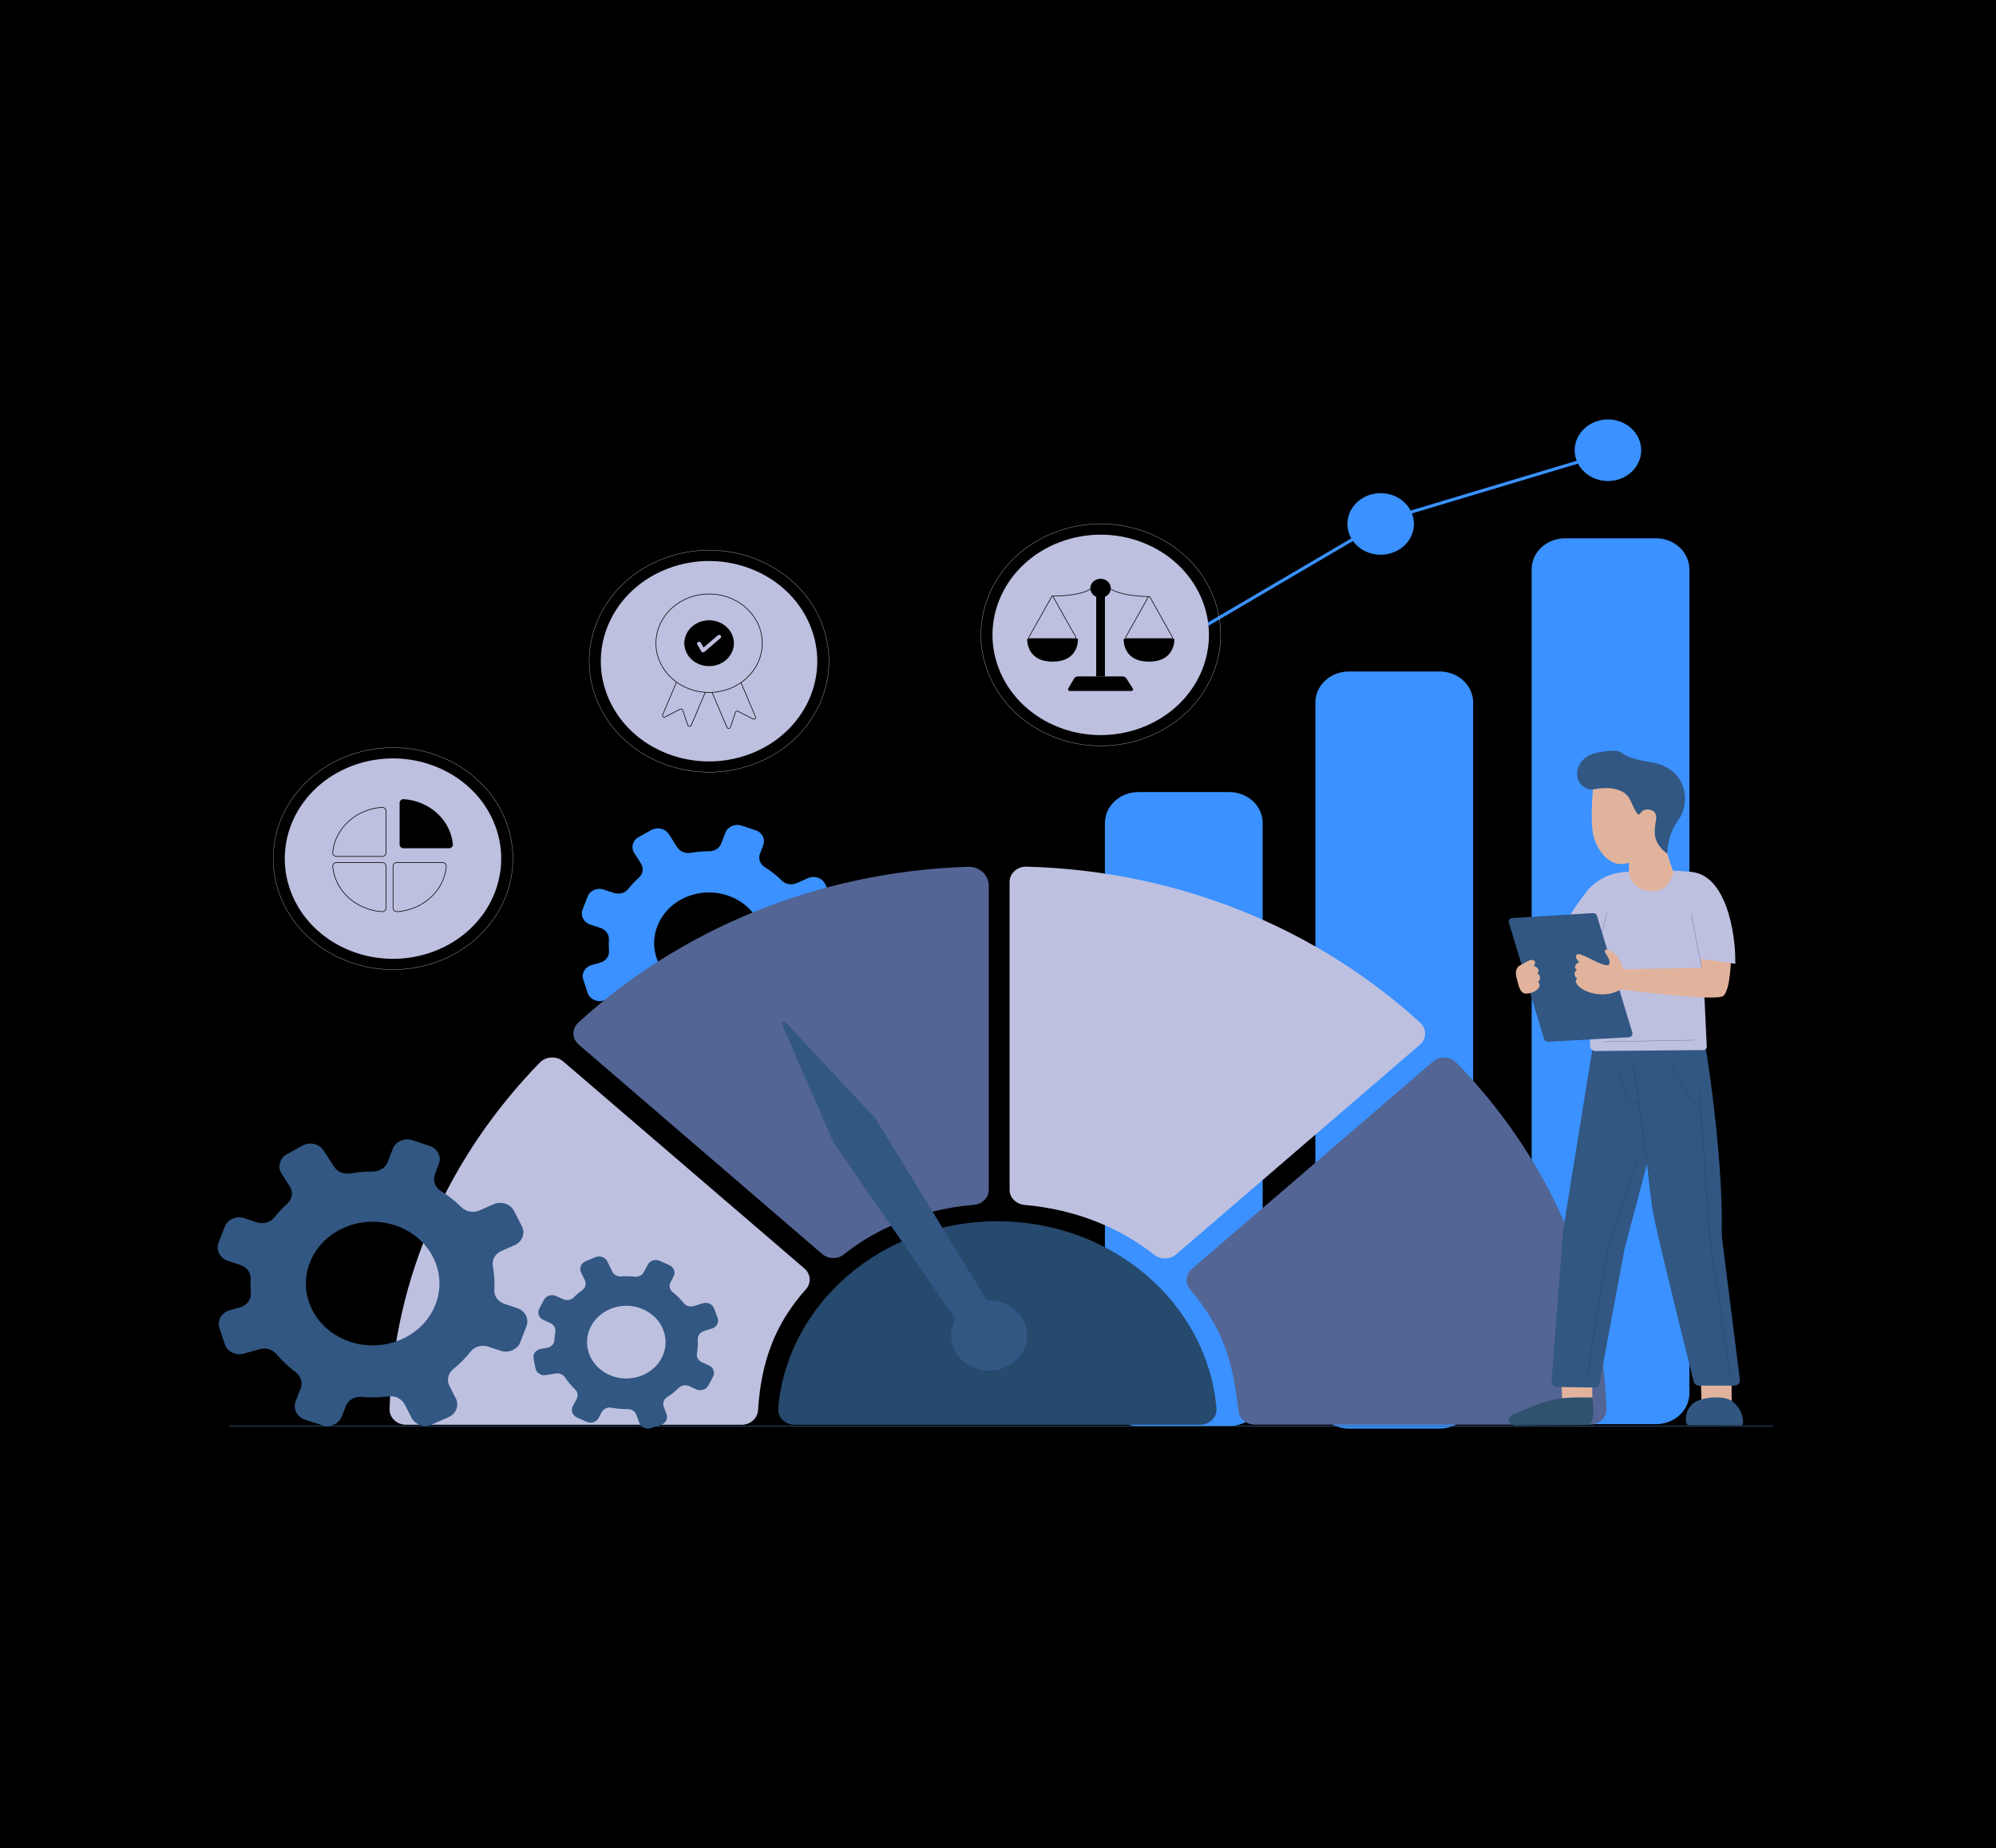 <svg width="3176" height="2941" viewBox="0 0 3176 2941" fill="none" xmlns="http://www.w3.org/2000/svg">
<g clip-path="url(#clip0_1_186)">
<path d="M10309.3 0H0V10028.8H10309.3V0Z" fill="black"/>
<path d="M836.533 2263.65C740.103 2263.65 331.721 1961.06 478.96 1671.63C607.188 1419.57 884.535 1786.98 799.73 1272.34C764.139 1056.35 1027.94 817.774 1288.77 958.178C1436.05 1037.46 1692.12 1099.02 1776.12 944.473C1958.2 609.493 2487.47 628.78 2643.45 975.294C2810.48 1346.37 2441 1317.99 2580.47 1510.64C2660.17 1620.74 2713.36 1613.81 2795.86 1791.98C2892.43 2000.54 2773.43 2266.51 2548.12 2266.51L836.533 2263.65Z" fill="black"/>
<path d="M1316.62 1532.98L1300.22 1527.57C1292.03 1524.87 1286.46 1517.59 1286.9 1509.56C1287.47 1498.9 1286.78 1488.32 1284.91 1477.98C1283.45 1469.92 1288.15 1461.97 1296.13 1458.46L1313.33 1450.9C1323.33 1446.5 1327.59 1435.42 1322.84 1426.16L1312.62 1406.25C1307.87 1396.98 1295.91 1393.04 1285.91 1397.44L1267.7 1405.45C1259.77 1408.94 1250.17 1407.5 1244.19 1401.55C1236.02 1393.43 1226.81 1386.11 1216.64 1379.79C1209.17 1375.14 1206.28 1366.24 1209.3 1358.38L1214.46 1344.97C1218.17 1335.31 1212.72 1324.69 1202.29 1321.25L1179.86 1313.86C1169.43 1310.42 1157.96 1315.46 1154.25 1325.12L1147.61 1342.4C1144.71 1349.95 1136.91 1354.75 1128.25 1354.74C1118.39 1354.72 1108.63 1355.56 1099.07 1357.21C1090.65 1358.65 1082.12 1355.33 1077.75 1348.51L1064.15 1327.32C1058.49 1318.5 1046.19 1315.6 1036.67 1320.84L1016.21 1332.1C1006.68 1337.34 1003.55 1348.73 1009.21 1357.54L1019.79 1374.03C1024.48 1381.34 1023.26 1390.72 1016.68 1396.65C1010.49 1402.23 1004.76 1408.31 999.563 1414.85C994.412 1421.34 985.132 1423.73 976.944 1421.03L960.537 1415.63C950.107 1412.19 938.635 1417.23 934.925 1426.89L926.941 1447.66C923.225 1457.32 928.675 1467.94 939.111 1471.38L955.404 1476.75C963.643 1479.46 969.258 1486.78 968.832 1494.87C968.508 1500.97 968.604 1507.04 969.093 1513.06C969.798 1521.66 963.833 1529.51 954.928 1532.01L941.455 1535.79C930.86 1538.77 924.87 1549.13 928.084 1558.95L934.989 1580.05C938.197 1589.86 949.395 1595.4 959.997 1592.43L980.806 1586.59C988.873 1584.32 997.467 1587.08 1002.66 1593.22C1009.94 1601.82 1018.27 1609.71 1027.57 1616.7C1034.28 1621.74 1037.07 1630.01 1034.17 1637.56L1027.52 1654.86C1023.8 1664.52 1029.25 1675.14 1039.68 1678.58L1062.11 1685.97C1072.54 1689.41 1084.01 1684.36 1087.72 1674.7L1092.88 1661.28C1095.9 1653.42 1104.22 1648.22 1113.18 1648.99C1125.31 1650.03 1137.38 1649.75 1149.18 1648.26C1157.86 1647.17 1166.25 1651.65 1170 1658.97L1178.8 1676.12C1183.55 1685.38 1195.51 1689.32 1205.51 1684.92L1227.02 1675.46C1237.02 1671.06 1241.28 1659.99 1236.52 1650.72L1228.28 1634.65C1224.49 1627.26 1226.28 1618.34 1232.93 1612.94C1241.49 1606 1249.31 1598.15 1256.18 1589.5C1261.32 1583.01 1270.62 1580.63 1278.8 1583.33L1295.19 1588.73C1305.63 1592.17 1317.09 1587.12 1320.8 1577.46L1328.79 1556.69C1332.5 1547.04 1327.05 1536.41 1316.62 1532.98ZM1210.19 1528.06C1194.05 1570.05 1144.2 1591.98 1098.85 1577.03C1053.49 1562.09 1029.82 1515.93 1045.96 1473.94C1062.1 1431.94 1111.95 1410.01 1157.3 1424.96C1202.65 1439.9 1226.33 1486.06 1210.19 1528.06Z" fill="#3A91FF"/>
<path d="M2595.96 751.171C2616.62 732.034 2616.62 701.007 2595.96 681.871C2575.29 662.734 2541.78 662.734 2521.12 681.871C2500.45 701.007 2500.45 732.034 2521.12 751.171C2541.78 770.307 2575.29 770.307 2595.96 751.171Z" fill="#3A91FF"/>
<path d="M2248.38 845.056C2255.07 818.712 2237.44 792.335 2208.99 786.14C2180.54 779.945 2152.05 796.279 2145.36 822.622C2138.67 848.966 2156.31 875.344 2184.76 881.539C2213.21 887.734 2241.69 871.4 2248.38 845.056Z" fill="#3A91FF"/>
<path d="M2558.56 720.904L2206.65 826.492L1802.98 1063.41" stroke="#3A91FF" stroke-width="5" stroke-miterlimit="10"/>
<path d="M2634.84 2266.51H2490.41C2460.98 2266.51 2437.13 2244.42 2437.13 2217.17V905.969C2437.13 878.718 2460.98 856.631 2490.41 856.631H2634.84C2664.27 856.631 2688.12 878.724 2688.12 905.969V2217.16C2688.12 2244.41 2664.27 2266.51 2634.84 2266.51Z" fill="#3A91FF"/>
<path d="M2290.73 2273.49H2146.3C2116.87 2273.49 2093.02 2251.4 2093.02 2224.15V1117.96C2093.02 1090.71 2116.87 1068.62 2146.3 1068.62H2290.73C2320.16 1068.62 2344.02 1090.72 2344.02 1117.96V2224.15C2344.02 2251.4 2320.16 2273.49 2290.73 2273.49Z" fill="#3A91FF"/>
<path d="M1955.87 2269.53H1811.44C1782.01 2269.53 1758.16 2247.44 1758.16 2220.19V1309.84C1758.16 1282.59 1782.02 1260.5 1811.44 1260.5H1955.87C1985.3 1260.5 2009.15 1282.59 2009.15 1309.84V2220.18C2009.15 2247.44 1985.3 2269.53 1955.87 2269.53Z" fill="#3A91FF"/>
<path d="M1540.21 1379.42C1298.74 1387.24 1080.82 1480.46 920.208 1627.31C909.594 1637.02 909.88 1652.99 920.811 1662.39L1308.07 1995.56C1317.77 2003.9 1332.78 2004.37 1342.78 1996.34C1398.81 1951.32 1470.99 1924.16 1549.46 1917.43C1562.87 1916.29 1573.25 1906.09 1573.25 1893.61V1409.09C1573.25 1392.35 1558.28 1378.83 1540.21 1379.42Z" fill="#536594"/>
<path d="M646.132 2267.44H1179.99C1193.94 2267.44 1205.31 2257.31 1206.15 2244.41C1211.22 2166.63 1233.02 2106.95 1282.5 2051.65C1291.28 2041.84 1290.01 2027.3 1279.92 2018.64L896.388 1689.37C885.659 1680.16 868.852 1680.86 859.044 1690.92C715.87 1837.81 626.434 2030.47 619.892 2242.45C619.472 2256.12 631.357 2267.44 646.132 2267.44Z" fill="#BEC0E0"/>
<path d="M1606.42 1403.53V1893.39C1606.42 1906 1616.88 1916.34 1630.44 1917.56C1710.31 1924.75 1779.02 1952.07 1837.04 1997.18C1847.12 2005.01 1862.01 2004.44 1871.65 1996.14L2259.22 1662.71C2270.14 1653.31 2270.43 1637.34 2259.83 1627.64C2097.84 1479.38 1877.51 1385.7 1633.46 1379.23C1618.67 1378.85 1606.42 1389.84 1606.42 1403.53Z" fill="#BEC0E0"/>
<path d="M2556.1 2242.28C2549.57 2030.48 2460.28 1837.96 2317.31 1691.12C2307.5 1681.05 2290.67 1680.35 2279.94 1689.58L1896.58 2019.4C1886.68 2027.92 1885.37 2042.07 1893.66 2051.96C1944.13 2112.19 1961.29 2160.89 1970.58 2245.49C1971.94 2257.86 1983.22 2267.27 1996.64 2267.27H2529.87C2544.64 2267.28 2556.53 2255.96 2556.1 2242.28Z" fill="#536594"/>
<path d="M1586.95 1943.52C1403.32 1943.52 1252.75 2074.53 1238.28 2241.12C1237.05 2255.28 1249.09 2267.44 1264.44 2267.44H1909.46C1924.8 2267.44 1936.84 2255.28 1935.61 2241.12C1921.14 2074.53 1770.56 1943.52 1586.95 1943.52Z" fill="#26496E"/>
<path d="M1625.76 2096.23C1613.72 2077.81 1592.05 2068.13 1570.34 2069.32L1394.45 1782.41C1393.6 1781.02 1392.6 1779.72 1391.48 1778.51L1250.05 1627.12C1247.62 1624.51 1243.12 1627.06 1244.51 1630.26L1324.67 1814.83C1325.28 1816.22 1326.02 1817.56 1326.89 1818.83L1520.25 2099.5C1510.89 2116.27 1510.82 2137 1522.16 2154.34C1539.49 2180.83 1576.73 2189.3 1605.33 2173.26C1633.94 2157.21 1643.08 2122.73 1625.76 2096.23Z" fill="#315782"/>
<path d="M2484.3 2189.69L2485.69 2231.41L2533.63 2224.06L2533.44 2189.46L2484.3 2189.69Z" fill="#E1B39D"/>
<path d="M2533.63 2224.06C2484.08 2223.36 2467.85 2223.3 2405.67 2252.21C2397.29 2256.51 2400.73 2268.38 2410.31 2268.33L2524.57 2267.81C2541.14 2268.69 2533.63 2224.06 2533.63 2224.06Z" fill="#2F526E"/>
<path d="M2706.16 2186.86L2707.32 2228.74L2755.42 2232.12L2755.18 2189.26L2706.16 2186.86Z" fill="#E1B39D"/>
<path d="M2729.22 2223.88C2722.96 2223.91 2703.04 2225.13 2692.73 2234.61C2679.41 2246.85 2681.19 2268.05 2686.6 2268.07L2771.35 2268.33C2775.45 2268.63 2774.1 2250.05 2764.62 2238.24C2756.09 2227.58 2748.99 2223.8 2729.22 2223.88Z" fill="#315780"/>
<path d="M2714.83 1671.8C2719.94 1704.02 2742.04 1850.92 2739.59 1965.91C2739.58 1966.25 2739.6 1966.59 2739.64 1966.94L2768.51 2196.12C2769.12 2200.93 2765.06 2205.15 2759.84 2205.15H2703.54C2699.48 2205.15 2695.95 2202.56 2695.03 2198.89C2685.27 2159.96 2633.18 1951.62 2629.29 1923.99C2625 1893.49 2620.7 1852.37 2620.7 1852.37L2584.97 1987.37C2584.91 1987.56 2584.88 1987.74 2584.84 1987.93L2545.14 2201.39C2544.41 2205.32 2540.7 2208.17 2536.39 2208.11L2477.35 2207.24C2472.34 2207.17 2468.42 2203.21 2468.77 2198.58L2487.47 1956.13C2487.49 1955.92 2487.52 1955.71 2487.55 1955.51L2535.01 1662.11C2535.68 1657.95 2539.68 1654.97 2544.21 1655.24L2706.76 1664.95C2710.87 1665.2 2714.23 1668.02 2714.83 1671.8Z" fill="#315782"/>
<path d="M2620.78 1852.37L2598.55 1688.73" stroke="#264154" stroke-width="0.5" stroke-miterlimit="10" stroke-linecap="round"/>
<path d="M2606.41 1839.43L2558.47 1984.99L2525.96 2189.46" stroke="#264154" stroke-width="0.5" stroke-miterlimit="10" stroke-linecap="round"/>
<path d="M2704.18 1736.14L2720.08 1964.87L2752.7 2189.46" stroke="#264154" stroke-width="0.5" stroke-miterlimit="10" stroke-linecap="round"/>
<path d="M2574.34 1700.71C2574.34 1700.71 2582.85 1756.07 2606.41 1755.29" stroke="#264154" stroke-width="0.5" stroke-miterlimit="10" stroke-linecap="round"/>
<path d="M2660.08 1688.73C2660.08 1688.73 2669.07 1724.57 2696.83 1755.31" stroke="#264154" stroke-width="0.5" stroke-miterlimit="10" stroke-linecap="round"/>
<path d="M2710.61 1554.8C2710.48 1551.94 2708.58 1527.23 2711.66 1527.06L2760.88 1533.4C2762.85 1509.14 2754.16 1393.49 2690.98 1387.54C2645.91 1383.3 2623.53 1386.19 2588.18 1387.5C2562.58 1388.46 2538.85 1400.26 2524 1419.59C2505.51 1443.64 2482.2 1477.76 2474.87 1505.17C2463.97 1545.94 2511.74 1564.07 2525.83 1568.47C2528.13 1569.19 2529.65 1571.16 2529.66 1573.41L2530.05 1664.64C2530.07 1669.12 2534.03 1672.73 2538.87 1672.69L2710.46 1671.12C2713.54 1670.95 2715.9 1668.52 2715.77 1665.67L2710.61 1554.8Z" fill="#BEC0E0"/>
<path d="M2591.99 1372.94L2591.86 1391.45C2591.86 1391.45 2596.59 1417.49 2628.1 1418.24C2659.61 1419 2662.24 1387.15 2662.24 1387.15L2652.9 1358.74L2652.92 1327.32L2665.23 1279.22L2536.29 1238.14C2536.29 1238.14 2528.3 1308.71 2536.3 1333.4C2544.29 1358.09 2564.41 1382.86 2591.99 1372.94Z" fill="#E1B39D"/>
<path d="M2533.11 1256.75C2533.11 1256.75 2581.15 1244.35 2594.4 1274.01C2607.66 1303.67 2607.15 1296.93 2612.67 1291.25C2618.19 1285.58 2637.45 1287.22 2635.26 1302.82C2632.48 1322.64 2627.74 1339.22 2652.91 1358.74C2652.91 1358.74 2652.3 1329.51 2670.95 1304.24C2689.6 1278.96 2686.98 1222.03 2624.83 1212.58C2562.68 1203.13 2595.91 1189.7 2546.9 1196.75C2497.89 1203.8 2500.99 1254.22 2533.11 1256.75Z" fill="#315782"/>
<path d="M2556.64 1453.13L2543.44 1507.09" stroke="#536594" stroke-width="0.5" stroke-miterlimit="10" stroke-linecap="round"/>
<path d="M2406.33 1460.98L2534.74 1453.14C2537.63 1452.97 2540.25 1454.69 2541.03 1457.27L2597.4 1643.54C2598.46 1647.02 2595.77 1650.51 2591.88 1650.73L2463.25 1657.9C2460.37 1658.06 2457.77 1656.34 2456.99 1653.77L2400.83 1468.16C2399.79 1464.69 2402.45 1461.22 2406.33 1460.98Z" fill="#315782"/>
<path d="M2705.21 1508.03L2707.44 1540.17L2582.57 1542.57C2582.57 1542.57 2578.94 1525.5 2568.74 1517.46C2558.54 1509.42 2554.01 1510.06 2553.38 1513.21C2552.75 1516.36 2563.31 1527.35 2560.9 1532.93C2559.87 1546.86 2510.84 1510.69 2508.83 1519.82C2504.42 1523.07 2513.12 1531.58 2513.12 1531.58C2507.82 1531.97 2502.8 1540.28 2509.43 1543.51C2503.94 1545.09 2504.2 1555.51 2509.9 1556.72C2496.41 1568.46 2543.57 1596.22 2579.13 1574.43C2579.13 1574.43 2730.08 1594.57 2742.04 1584.95C2753.99 1575.32 2754.42 1521.76 2754.42 1521.76L2705.21 1508.03Z" fill="#E1B39D"/>
<path d="M2691.07 1428.4L2698.34 1525.08L2760.88 1533.4C2763.11 1533.63 2755.28 1516.64 2754.62 1514.65L2745.07 1495.13L2691.07 1428.4Z" fill="#BEC0E0"/>
<path d="M2413.53 1557.45C2411.21 1550.62 2410.93 1540.56 2418.1 1536.7C2432.2 1529.1 2435.54 1525.9 2440.5 1528.47C2445.42 1531.03 2440.38 1537.71 2440.38 1537.71C2445.69 1537.5 2451.76 1545.2 2445.58 1549.14C2451.24 1550.1 2452.34 1560.48 2446.84 1562.31C2454.81 1567.73 2446.19 1580.12 2428.81 1581.29C2417.18 1582.06 2415.47 1563.17 2413.53 1557.45Z" fill="#E1B39D"/>
<path d="M2707.44 1538.94L2691.07 1454.98" stroke="#536594" stroke-width="0.5" stroke-miterlimit="10" stroke-linecap="round"/>
<path d="M2552.02 1657.91L2696.83 1655.22" stroke="#536594" stroke-width="0.5" stroke-miterlimit="10" stroke-linecap="round"/>
<path d="M822.832 2081.7L802.836 2075.11C792.857 2071.82 786.066 2062.95 786.6 2053.15C787.305 2040.15 786.46 2027.25 784.18 2014.66C782.401 2004.82 788.124 1995.13 797.849 1990.86L818.824 1981.63C831.019 1976.27 836.209 1962.77 830.416 1951.48L817.966 1927.2C812.173 1915.91 797.589 1911.1 785.399 1916.47L763.205 1926.23C753.531 1930.48 741.837 1928.73 734.539 1921.47C724.585 1911.58 713.355 1902.65 700.962 1894.95C691.853 1889.28 688.328 1878.43 692.012 1868.85L698.301 1852.5C702.83 1840.72 696.185 1827.78 683.469 1823.58L656.13 1814.57C643.413 1810.38 629.432 1816.53 624.903 1828.31L616.805 1849.38C613.266 1858.58 603.751 1864.43 593.201 1864.41C581.183 1864.39 569.279 1865.42 557.629 1867.42C547.364 1869.19 536.973 1865.13 531.637 1856.82L515.058 1830.99C508.16 1820.24 493.163 1816.7 481.558 1823.09L456.607 1836.82C445.002 1843.21 441.184 1857.09 448.076 1867.84L460.971 1887.94C466.688 1896.85 465.208 1908.29 457.185 1915.51C449.639 1922.31 442.652 1929.73 436.319 1937.7C430.043 1945.61 418.724 1948.52 408.745 1945.24L388.749 1938.65C376.032 1934.45 362.051 1940.61 357.522 1952.38L347.791 1977.7C343.262 1989.47 349.906 2002.42 362.623 2006.61L382.486 2013.16C392.528 2016.47 399.376 2025.4 398.855 2035.25C398.461 2042.69 398.575 2050.09 399.172 2057.44C400.03 2067.91 392.763 2077.48 381.901 2080.53L365.475 2085.14C352.555 2088.76 345.257 2101.4 349.169 2113.37L357.592 2139.08C361.505 2151.05 375.155 2157.81 388.075 2154.18L413.445 2147.06C423.278 2144.3 433.753 2147.65 440.092 2155.15C448.953 2165.63 459.116 2175.25 470.461 2183.77C478.649 2189.92 482.041 2200 478.509 2209.2L470.404 2230.3C465.875 2242.07 472.519 2255.02 485.236 2259.21L512.575 2268.22C525.291 2272.42 539.272 2266.26 543.801 2254.49L550.089 2238.13C553.767 2228.55 563.911 2222.21 574.837 2223.14C589.618 2224.41 604.336 2224.07 618.729 2222.25C629.299 2220.92 639.526 2226.38 644.105 2235.31L654.828 2256.21C660.621 2267.51 675.198 2272.31 687.394 2266.95L713.609 2255.42C725.805 2250.05 730.994 2236.55 725.201 2225.26L715.153 2205.67C710.528 2196.66 712.713 2185.78 720.819 2179.2C731.261 2170.73 740.783 2161.18 749.161 2150.62C755.437 2142.71 766.763 2139.81 776.742 2143.09L796.725 2149.68C809.442 2153.88 823.422 2147.72 827.951 2135.95L837.683 2110.63C842.193 2098.84 835.555 2085.89 822.832 2081.7ZM693.086 2075.7C673.407 2126.9 612.638 2153.64 557.35 2135.41C502.062 2117.19 473.199 2060.92 492.871 2009.72C512.543 1958.52 573.319 1931.79 628.6 1950.01C683.894 1968.23 712.764 2024.51 693.086 2075.7Z" fill="#315782"/>
<path d="M1128.03 2172.95L1116.82 2167.86C1111.23 2165.32 1107.9 2159.72 1108.93 2154.03C1110.27 2146.48 1110.72 2138.9 1110.29 2131.4C1109.96 2125.54 1114.01 2120.24 1119.99 2118.34L1132.9 2114.25C1140.41 2111.87 1144.42 2104.3 1141.85 2097.35L1136.33 2082.4C1133.77 2075.45 1125.59 2071.73 1118.09 2074.11L1104.42 2078.44C1098.46 2080.33 1091.75 2078.58 1088.01 2073.89C1082.91 2067.49 1077 2061.58 1070.32 2056.31C1065.41 2052.44 1064.13 2045.88 1066.97 2040.52L1071.82 2031.35C1075.32 2024.76 1072.38 2016.78 1065.25 2013.54L1049.93 2006.59C1042.8 2003.35 1034.19 2006.07 1030.69 2012.67L1024.44 2024.48C1021.71 2029.64 1015.74 2032.46 1009.57 2031.8C1002.56 2031.04 995.53 2030.91 988.574 2031.35C982.451 2031.75 976.671 2028.74 974.155 2023.56L966.336 2007.44C963.084 2000.73 954.578 1997.74 947.337 2000.75L931.768 2007.23C924.527 2010.24 921.294 2018.11 924.546 2024.82L930.625 2037.36C933.318 2042.92 931.629 2049.51 926.426 2053.24C921.529 2056.74 916.911 2060.64 912.636 2064.9C908.399 2069.13 901.577 2070.13 895.981 2067.59L884.776 2062.51C877.649 2059.27 869.042 2061.99 865.542 2068.59L858.028 2082.78C854.534 2089.38 857.475 2097.36 864.602 2100.59L875.731 2105.64C881.359 2108.2 884.713 2113.84 883.697 2119.56C882.928 2123.88 882.464 2128.21 882.28 2132.54C882.026 2138.71 877.084 2143.85 870.522 2144.96L860.594 2146.64C852.788 2147.95 847.611 2154.88 849.034 2162.12L852.095 2177.66C853.518 2184.89 861.001 2189.69 868.814 2188.37L884.147 2185.78C890.093 2184.77 895.969 2187.39 899.132 2192.16C903.553 2198.83 908.793 2205.07 914.802 2210.76C919.141 2214.86 920.398 2220.96 917.667 2226.11L911.41 2237.93C907.917 2244.53 910.858 2252.5 917.985 2255.74L933.306 2262.7C940.433 2265.93 949.046 2263.21 952.539 2256.61L957.392 2247.45C960.232 2242.08 966.615 2239 972.936 2240.22C981.479 2241.88 990.099 2242.59 998.636 2242.42C1004.91 2242.3 1010.49 2246.12 1012.52 2251.62L1017.27 2264.5C1019.84 2271.45 1028.01 2275.16 1035.52 2272.79L1051.67 2267.68C1059.18 2265.3 1063.18 2257.73 1060.62 2250.78L1056.16 2238.71C1054.11 2233.15 1056.17 2226.94 1061.38 2223.6C1068.1 2219.3 1074.35 2214.3 1080 2208.66C1084.24 2204.43 1091.06 2203.44 1096.65 2205.97L1107.85 2211.06C1114.98 2214.29 1123.59 2211.57 1127.09 2204.97L1134.6 2190.78C1138.09 2184.16 1135.15 2176.19 1128.03 2172.95ZM1052.67 2161.42C1037.48 2190.1 1000.05 2201.96 969.067 2187.89C938.089 2173.82 925.289 2139.17 940.477 2110.48C955.665 2081.79 993.097 2069.94 1024.08 2084C1055.05 2098.07 1067.85 2132.73 1052.67 2161.42Z" fill="#315782"/>
<path d="M1193.04 1200.01C1281.14 1166.86 1323.54 1073.85 1287.75 992.267C1251.95 910.684 1151.51 871.419 1063.41 904.567C975.307 937.714 932.905 1030.72 968.701 1112.31C1004.5 1193.89 1104.94 1233.15 1193.04 1200.01Z" fill="#BEC0E0"/>
<path d="M1206.86 1213.14C1302.82 1172.95 1345.42 1068.33 1302.02 979.476C1258.61 890.618 1145.64 851.167 1049.68 891.358C953.726 931.549 911.122 1036.16 954.524 1125.02C997.927 1213.88 1110.9 1253.33 1206.86 1213.14Z" stroke="#BEC0E0" stroke-width="0.5" stroke-miterlimit="10"/>
<path d="M1085.71 1063.72L1054.39 1137.63C1053.41 1139.94 1056.09 1142.11 1058.43 1140.9L1082.23 1128.66C1083.8 1127.84 1085.79 1128.58 1086.33 1130.17L1094.47 1154.12C1095.28 1156.49 1098.86 1156.61 1099.85 1154.3L1128.12 1088C1128.62 1086.83 1128.16 1085.5 1127.02 1084.82L1089.92 1062.47C1088.4 1061.56 1086.36 1062.17 1085.71 1063.72Z" stroke="black" stroke-miterlimit="10"/>
<path d="M1170.92 1067.02L1202.24 1140.93C1203.22 1143.23 1200.54 1145.4 1198.2 1144.2L1174.4 1131.95C1172.83 1131.14 1170.84 1131.87 1170.3 1133.47L1162.16 1157.41C1161.35 1159.78 1157.77 1159.9 1156.78 1157.59L1128.51 1091.29C1128.01 1090.12 1128.47 1088.79 1129.61 1088.11L1166.71 1065.77C1168.23 1064.86 1170.26 1065.47 1170.92 1067.02Z" stroke="black" stroke-miterlimit="10"/>
<path d="M1128.31 1102C1175.03 1102 1212.91 1066.93 1212.91 1023.67C1212.91 980.404 1175.03 945.331 1128.31 945.331C1081.59 945.331 1043.72 980.404 1043.72 1023.67C1043.72 1066.93 1081.59 1102 1128.31 1102Z" fill="#BEC0E0" stroke="black" stroke-miterlimit="10"/>
<path d="M1168.25 1023.67C1168.25 1044.09 1150.37 1060.65 1128.31 1060.65C1106.25 1060.65 1088.37 1044.09 1088.37 1023.67C1088.37 1003.24 1106.25 986.682 1128.31 986.682C1150.37 986.682 1168.25 1003.25 1168.25 1023.67Z" fill="black" stroke="#BEC0E0" stroke-miterlimit="10"/>
<path d="M1120.89 1037.38C1119.33 1038.72 1116.82 1038.32 1115.83 1036.58L1109.55 1025.58C1108.73 1024.14 1109.32 1022.36 1110.87 1021.6C1112.43 1020.84 1114.34 1021.39 1115.16 1022.83L1119.55 1030.51L1142.12 1011.16C1143.4 1010.05 1145.42 1010.13 1146.61 1011.32C1147.81 1012.52 1147.73 1014.37 1146.44 1015.47L1120.89 1037.38Z" fill="#BEC0E0"/>
<path d="M690.135 1514.17C778.237 1481.03 820.639 1388.02 784.843 1306.43C749.047 1224.85 648.608 1185.59 560.506 1218.73C472.404 1251.88 430.001 1344.89 465.798 1426.47C501.594 1508.06 602.033 1547.32 690.135 1514.17Z" fill="#BEC0E0"/>
<path d="M684.283 1534.4C784.453 1504.28 839.292 1404.67 806.769 1311.92C774.246 1219.16 666.677 1168.38 566.507 1198.49C466.336 1228.61 411.497 1328.22 444.02 1420.98C476.543 1513.74 584.112 1564.52 684.283 1534.4Z" stroke="#BEC0E0" stroke-width="0.5" stroke-miterlimit="10"/>
<path d="M529.433 1378.95C532.882 1417.3 565.982 1447.84 607.448 1450.84C611.056 1451.1 614.162 1448.47 614.162 1445.11V1378.42C614.162 1375.26 611.399 1372.71 607.988 1372.71H535.607C531.98 1372.71 529.128 1375.6 529.433 1378.95Z" stroke="black" stroke-miterlimit="10"/>
<path d="M625.405 1378.42V1445.11C625.405 1448.47 628.511 1451.1 632.119 1450.84C673.585 1447.84 706.685 1417.29 710.135 1378.95C710.439 1375.6 707.587 1372.71 703.96 1372.71H631.579C628.168 1372.71 625.405 1375.26 625.405 1378.42Z" stroke="black" stroke-miterlimit="10"/>
<path d="M720.596 1343.68C717.147 1305.34 684.047 1274.79 642.581 1271.8C638.973 1271.54 635.867 1274.17 635.867 1277.52V1344.21C635.867 1347.37 638.63 1349.93 642.041 1349.93H714.422C718.049 1349.92 720.895 1347.03 720.596 1343.68Z" fill="black"/>
<path d="M614.162 1357.28V1290.59C614.162 1287.24 611.056 1284.61 607.448 1284.87C565.982 1287.87 532.882 1318.41 529.433 1356.75C529.128 1360.11 531.98 1362.99 535.613 1362.99H607.994C611.399 1363 614.162 1360.44 614.162 1357.28Z" stroke="black" stroke-miterlimit="10"/>
<path d="M1816.25 1158.1C1904.35 1124.96 1946.76 1031.95 1910.96 950.366C1875.16 868.783 1774.73 829.518 1686.62 862.665C1598.52 895.813 1556.12 988.82 1591.92 1070.4C1627.71 1151.99 1728.15 1191.25 1816.25 1158.1Z" fill="#BEC0E0"/>
<path d="M1823.23 1173.96C1920.83 1137.31 1967.86 1034.33 1928.28 943.953C1888.7 853.574 1777.5 810.019 1679.9 846.67C1582.29 883.321 1535.26 986.299 1574.84 1076.68C1614.42 1167.06 1725.62 1210.61 1823.23 1173.96Z" stroke="#BEC0E0" stroke-width="0.5" stroke-miterlimit="10"/>
<path d="M1635.54 1016.34H1714.22C1714.79 1016.34 1715.24 1016.73 1715.25 1017.26C1715.3 1022.93 1713.72 1053 1674.81 1053C1636.53 1053 1634.41 1023.39 1634.38 1017.39C1634.36 1016.79 1634.89 1016.34 1635.54 1016.34Z" fill="black"/>
<path d="M1637.14 1014.01L1674 948.59C1674.23 948.173 1674.84 948.173 1675.07 948.59L1711.95 1014.05C1712.52 1015.07 1711.77 1016.34 1710.58 1016.34H1638.53C1637.32 1016.34 1636.55 1015.06 1637.14 1014.01Z" stroke="black" stroke-miterlimit="10"/>
<path d="M1800.14 1099.68H1702.38C1700.16 1099.68 1698.74 1097.48 1699.8 1095.67L1708.9 1080.15C1710.23 1077.89 1712.79 1076.48 1715.57 1076.48H1785.92C1788.6 1076.48 1791.09 1077.79 1792.45 1079.92L1802.56 1095.72C1803.69 1097.46 1802.34 1099.68 1800.14 1099.68Z" fill="black"/>
<path d="M1758.16 928.462H1744.27V1076.48H1758.16V928.462Z" fill="black"/>
<path d="M1767.49 936.15C1767.49 944.479 1760.2 951.231 1751.21 951.231C1742.21 951.231 1734.92 944.479 1734.92 936.15C1734.92 927.821 1742.21 921.068 1751.21 921.068C1760.21 921.068 1767.49 927.821 1767.49 936.15Z" fill="black"/>
<path d="M1675.21 948.59C1675.21 948.59 1723.06 949.461 1739.34 934.379" stroke="black" stroke-miterlimit="10"/>
<path d="M1867.3 1016.34H1789.29C1788.5 1016.34 1787.85 1016.9 1787.86 1017.63C1787.89 1024.13 1790.18 1053 1828.3 1053C1866.08 1053 1868.64 1024.17 1868.73 1017.64C1868.74 1016.91 1868.09 1016.34 1867.3 1016.34Z" fill="black"/>
<path d="M1865.56 1014.05L1829.86 950.255C1829.23 949.125 1827.57 949.125 1826.93 950.255L1791.23 1014.05C1790.65 1015.08 1791.42 1016.34 1792.64 1016.34H1864.16C1865.37 1016.34 1866.14 1015.08 1865.56 1014.05Z" stroke="black" stroke-miterlimit="10"/>
<path d="M1828.29 949.408C1828.29 949.408 1779.64 949.461 1763.35 934.379" stroke="black" stroke-miterlimit="10"/>
<path d="M364.859 2269.53H2820.78" stroke="#315782" stroke-miterlimit="10" stroke-linecap="round"/>
</g>
<defs>
<clipPath id="clip0_1_186">
<rect width="3176" height="2941" fill="white"/>
</clipPath>
</defs>
</svg>
